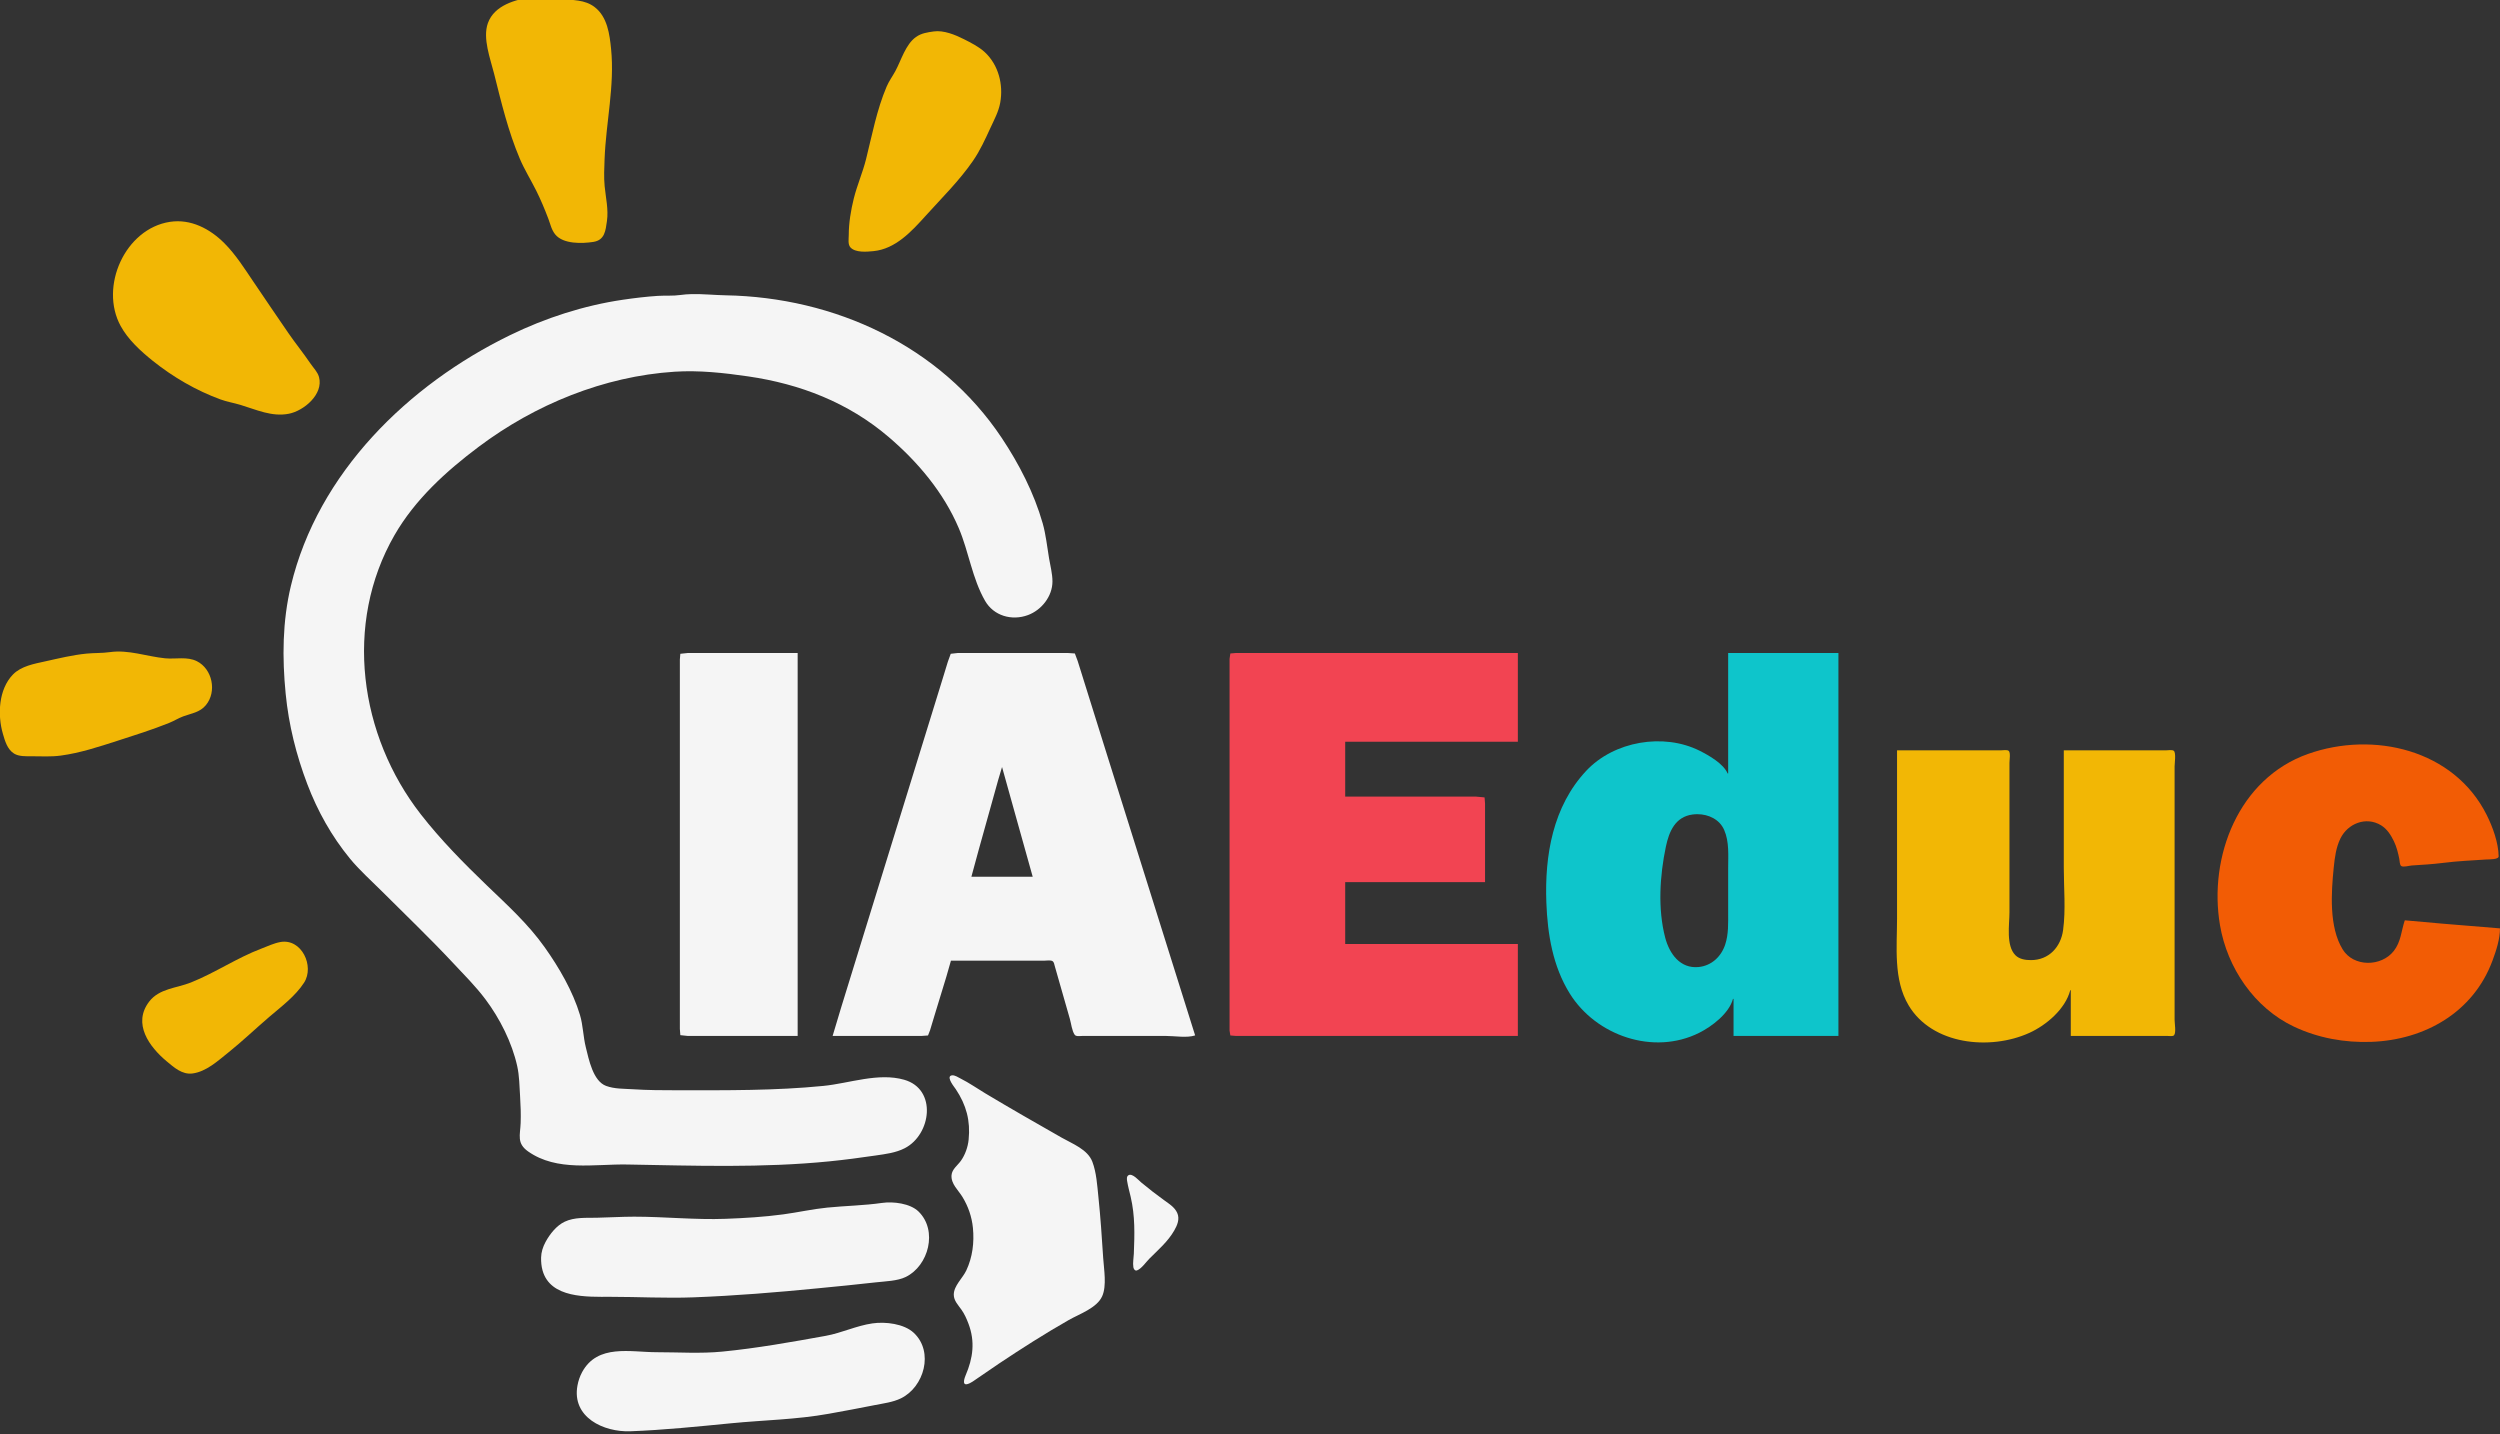 <?xml version="1.0" encoding="UTF-8" standalone="no"?>
<!-- Created with Inkscape (http://www.inkscape.org/) -->

<svg
   version="1.1"
   id="svg1"
   width="1487.36"
   height="853.44"
   viewBox="0 0 1487.36 853.44"
   sodipodi:docname="logo colorida.svg"
   inkscape:version="1.3 (0e150ed6c4, 2023-07-21)"
   xmlns:inkscape="http://www.inkscape.org/namespaces/inkscape"
   xmlns:sodipodi="http://sodipodi.sourceforge.net/DTD/sodipodi-0.dtd"
   xmlns="http://www.w3.org/2000/svg"
   xmlns:svg="http://www.w3.org/2000/svg">
  <rect x="0" y="0" width="1487.36" height="853.44" fill="#333333" stroke="none"/>
  <defs
     id="defs1" />
  <sodipodi:namedview
     id="namedview1"
     pagecolor="#000000"
     bordercolor="#000000"
     borderopacity="0.25"
     inkscape:showpageshadow="2"
     inkscape:pageopacity="0.0"
     inkscape:pagecheckerboard="0"
     inkscape:deskcolor="#d1d1d1"
     inkscape:zoom="0.52437795"
     inkscape:cx="798.08848"
     inkscape:cy="372.82269"
     inkscape:window-width="1708"
     inkscape:window-height="871"
     inkscape:window-x="2391"
     inkscape:window-y="-9"
     inkscape:window-maximized="1"
     inkscape:current-layer="g1" />
  <g
     inkscape:groupmode="layer"
     inkscape:label="Image"
     id="g1">
    <path
       style="fill:#f5f5f5;stroke:none"
       d="m 519.04,787.345 c -9.653,1.4 -18.259,5.686 -27.84,7.416 -20.422,3.687 -40.807,7.347 -61.44,9.369 -12.979,1.272 -26.029,0.363 -39.04,0.363 -15.603,0 -35.185,-5.078 -44.388,11.84 -1.351,2.484 -2.27,5.224 -2.778,8 -3.455,18.892 15.544,27.791 31.486,27.194 19.873,-0.744 40.047,-2.812 59.84,-4.751 19.47,-1.908 38.9,-2.179 58.24,-5.671 9.082,-1.64 18.149,-3.312 27.2,-5.124 5.209,-1.043 10.86,-1.697 15.68,-4.046 13.787,-6.718 19.733,-27.62 7.68,-38.942 -5.836,-5.482 -16.924,-6.767 -24.64,-5.647 z"
       id="path3798" />
    <path
       style="fill:#f5f5f5;stroke:none"
       d="m 524.8,715.665 c -10.812,1.568 -21.784,1.706 -32.64,2.791 -8.798,0.879 -17.476,2.854 -26.24,4.034 -11.348,1.528 -22.82,2.21 -34.24,2.637 -18.125,0.678 -36.253,-1.274 -54.4,-1.274 -7.481,0 -14.938,0.506 -22.4,0.639 -6.208,0.11 -13.12,-0.385 -18.88,2.335 -4.932,2.329 -8.867,7.359 -11.428,12.067 -1.531,2.815 -2.593,6.056 -2.65,9.28 -0.046,2.591 0.166,5.172 0.87,7.68 4.687,16.71 26.573,15.68 40.409,15.68 16.379,0 32.876,0.928 49.28,0.314 24.79,-0.928 49.546,-2.962 74.24,-5.391 11.421,-1.124 22.83,-2.201 34.24,-3.521 5.545,-0.642 12.871,-0.752 17.92,-3.222 13.602,-6.654 19.171,-27.596 7.597,-38.927 -4.935,-4.831 -15.049,-6.081 -21.677,-5.12"
       id="path3797" />
    <path
       style="fill:#f5f5f5;stroke:none"
       d="m 671.41,699.177 c -1.246,0.73 -1.014,2.366 -0.821,3.556 0.507,3.121 1.369,6.201 2.09,9.28 2.683,11.456 2.342,22.318 1.886,33.92 -0.103,2.612 -0.701,5.384 -0.276,8 0.171,1.054 0.949,2.336 2.19,1.873 2.659,-0.992 5.371,-5.003 7.36,-6.993 5.264,-5.264 10.971,-10.144 14.72,-16.64 1.846,-3.198 3.455,-6.936 1.822,-10.56 -1.541,-3.42 -4.968,-5.525 -7.902,-7.636 -4.608,-3.314 -9.073,-6.789 -13.44,-10.415 -1.543,-1.281 -5.342,-5.727 -7.63,-4.385"
       id="path3796" />
    <path
       id="path3795"
       style="fill:#f5f5f5;stroke:none"
       d="M 411.432 174.982 C 409.186 175.036 406.968 175.19 404.801 175.504 C 400.419 176.139 395.783 175.743 391.359 176.031 C 384.413 176.484 377.46 177.32 370.561 178.334 C 347.341 181.747 324.435 189.174 303.359 199.451 C 242.879 228.944 189.15 281.306 173.08 348.492 C 168.018 369.654 167.845 391.288 169.963 412.812 C 171.785 431.331 176.238 449.186 182.852 466.572 C 188.928 482.545 197.287 497.497 208.133 510.732 C 213.862 517.724 220.81 523.865 227.199 530.254 C 241.344 544.399 255.799 558.2 269.459 572.812 C 276.094 579.911 282.994 586.775 288.842 594.572 C 297.384 605.962 304.613 620.297 307.709 634.254 C 309.034 640.225 309.025 646.124 309.42 652.174 C 309.759 657.377 309.948 662.976 309.754 668.174 C 309.484 675.374 307.294 680.196 314.24 685.074 C 331.426 697.141 353.652 692.469 373.119 692.814 C 413.196 693.526 453.487 694.928 493.439 690.936 C 502.645 690.016 511.8 688.802 520.961 687.455 C 526.871 686.586 532.853 685.889 538.24 683.135 C 554.04 675.058 557.678 648.01 537.92 642.385 C 522.573 638.015 505.351 644.509 489.92 646.051 C 461.266 648.914 432.023 648.652 403.199 648.652 C 394.255 648.652 385.234 648.614 376.32 648.033 C 371.056 647.69 365.708 647.912 360.641 646.074 C 352.801 643.231 350.304 630.182 348.521 623.053 C 346.956 616.791 346.889 609.97 345.053 603.854 C 340.796 589.672 332.556 575.534 324.027 563.533 C 314.101 549.565 301.862 538.53 289.6 526.727 C 275.776 513.42 262.18 499.637 250.371 484.492 C 213.8 437.588 204.377 371.111 234.691 318.412 C 246.891 297.205 265.408 280.359 284.801 265.814 C 318.393 240.62 359.27 223.892 401.279 221.152 C 415.909 220.198 430.647 221.827 445.119 223.932 C 476.019 228.426 504.664 239.482 528.641 259.934 C 546.088 274.816 561.406 293.015 570.428 314.254 C 576.406 328.327 578.376 344.098 586.053 357.453 C 591.196 366.401 601.962 369.473 611.52 365.959 C 619.657 362.967 626.154 354.778 626.154 345.934 C 626.154 341.365 624.894 336.667 624.131 332.174 C 622.963 325.295 622.257 318.089 620.348 311.373 C 615.227 293.365 606.295 276.014 595.947 260.492 C 559.351 205.597 496.468 176.841 431.68 175.691 C 425.148 175.576 418.169 174.822 411.432 174.982 z M 569.92 388.492 L 565.635 388.965 L 563.947 393.613 L 560.316 405.453 L 546.875 448.973 L 511.996 561.934 L 500.348 599.693 L 495.359 616.332 L 537.279 616.332 L 548.16 616.332 L 552.119 616.049 L 553.373 612.812 L 555.973 604.174 L 563.012 581.133 L 565.76 571.533 L 609.6 571.533 L 621.439 571.533 C 622.753 571.533 625.019 571.104 626.176 571.818 C 627.098 572.387 627.243 573.78 627.52 574.732 C 628.325 577.501 629.104 580.279 629.893 583.053 C 632.077 590.735 634.25 598.424 636.48 606.094 C 637.291 608.879 637.715 613.246 639.375 615.623 C 640.202 616.807 642.585 616.332 643.84 616.332 L 656.32 616.332 L 693.76 616.332 C 698.937 616.332 706.13 617.612 711.039 616.014 L 658.787 449.613 L 645.076 405.773 L 641.172 393.293 L 639.48 388.777 L 635.199 388.492 L 624.32 388.492 L 582.08 388.492 L 569.92 388.492 z M 596.16 456.332 L 603.389 482.254 L 614.4 521.613 L 577.92 521.613 L 582.268 505.613 L 589.947 478.094 L 593.875 464.014 L 596.16 456.332 z M 566.492 639.748 C 566.255 639.765 566.027 639.814 565.811 639.9 C 563.027 641.016 567.784 646.729 568.641 648.014 C 574.929 657.446 577.425 666.827 576.277 678.094 C 575.837 682.418 574.212 687.018 571.707 690.572 C 569.769 693.322 566.36 695.599 566.1 699.213 C 565.73 704.336 570.063 707.986 572.543 712.014 C 576.037 717.689 578.187 723.931 578.838 730.572 C 579.681 739.18 578.606 747.959 574.893 755.854 C 572.738 760.434 567.445 764.934 567.445 770.254 C 567.445 773.846 570.1 776.477 572.027 779.213 C 573.836 781.78 575.08 784.61 576.188 787.533 C 580.224 798.187 578.894 807.994 574.488 818.254 C 573.925 819.565 572.213 824.213 575.359 823.504 C 577.59 823.001 579.884 821.097 581.76 819.854 C 585.958 817.069 590.049 814.116 594.24 811.32 C 607.874 802.226 621.595 793.466 635.84 785.344 C 642.138 781.752 652.564 778.236 655.723 771.213 C 658.536 764.959 656.774 755.151 656.34 748.492 C 655.543 736.278 654.762 724.209 653.482 712.014 C 652.769 705.219 652.338 697.656 649.904 691.213 C 647.116 683.83 638.067 680.505 631.68 676.863 C 616.467 668.189 601.257 659.519 586.24 650.51 C 581.351 647.576 576.622 644.248 571.52 641.689 C 570.236 641.046 568.152 639.628 566.492 639.748 z " />
    <path
       style="fill:#f2b705;stroke:none;fill-opacity:1"
       d="m 166.72,560.471 c -3.826,0.706 -7.578,2.518 -11.2,3.89 -14.525,5.503 -27.48,14.378 -41.92,20.156 -8.497,3.4 -18.808,3.542 -24.81,11.336 -10.122,13.145 0.059,26.971 10.41,35.597 4.366,3.638 9.204,8.027 15.36,7.2 8.13,-1.092 14.953,-7.399 21.12,-12.333 8.513,-6.812 16.36,-14.346 24.64,-21.422 7.184,-6.139 15.375,-12.231 20.582,-20.241 6.321,-9.723 -1.384,-26.542 -14.182,-24.182"
       id="path3794" />
    <path
       id="path3793"
       style="fill:#0ec5cb;stroke:none;fill-opacity:1"
       d="M 1028.16 388.492 L 1028.16 460.174 L 1027.84 460.174 C 1025.386 454.359 1016.624 449.369 1011.199 446.656 C 989.663 435.888 960.23 440.962 943.723 458.578 C 923.839 479.797 918.946 508.947 919.994 536.973 C 920.697 555.761 923.794 574.795 933.893 591.053 C 949.496 616.172 983.722 628.069 1010.881 614.49 C 1018.529 610.666 1028.67 602.985 1031.039 594.254 L 1031.359 594.254 L 1031.359 616.332 L 1093.76 616.332 L 1093.76 388.492 L 1028.16 388.492 z M 1009.856 484.398 C 1016.449 484.415 1023.03 487.455 1025.787 493.773 C 1028.875 500.85 1028.16 508.963 1028.16 516.492 L 1028.16 542.732 C 1028.16 549.141 1028.439 555.76 1026.402 561.934 C 1024.022 569.149 1018.262 574.572 1010.561 575.33 C 999.544 576.414 993.173 567.321 990.68 557.773 C 986.219 540.695 987.499 520.816 991.105 503.693 C 993.023 494.591 996.743 485.907 1007.039 484.576 C 1007.97 484.456 1008.913 484.396 1009.856 484.398 z " />
    <path
       style="fill:#f2b705;stroke:none;fill-opacity:1"
       d="m 1128.64,446.413 v 99.84 c 0,17.104 -2.286,36.462 6.856,51.84 14.013,23.569 48.53,27.016 71.864,16.412 10.084,-4.583 21.413,-14.153 24.32,-25.372 h 0.32 v 27.2 h 46.4 11.2 c 0.982,0 3.192,0.41 3.876,-0.473 1.257,-1.622 0.284,-7.092 0.284,-9.127 v -24.96 -97.28 -28.48 c 0,-1.76 0.964,-8.202 -0.473,-9.316 -0.973,-0.754 -3.473,-0.284 -4.647,-0.284 h -12.48 -48.32 v 69.76 c 0,12.158 1.215,25.07 -0.403,37.12 -1.374,10.235 -8.546,17.92 -19.117,17.92 -3.248,0 -6.838,-0.48 -9.259,-2.901 -5.715,-5.715 -3.541,-18.278 -3.541,-25.579 v -67.52 -21.44 c 0,-1.45 0.752,-6.126 -0.473,-7.076 -0.973,-0.754 -3.473,-0.284 -4.647,-0.284 h -12.8 -48.96"
       id="path3791" />
    <path
       style="fill:#f25c05;stroke:none;fill-opacity:1"
       d="m 1487.36,552.333 -34.56,-2.837 -22.08,-1.963 c -2.131,6.306 -2.212,12.693 -6.551,18.24 -7.377,9.429 -23.893,9.719 -30.431,-0.96 -8.168,-13.342 -6.792,-33.716 -5.301,-48.64 0.58,-5.807 1.364,-11.966 3.961,-17.28 4.395,-8.991 15.317,-13.344 24.242,-7.862 3.568,2.192 5.816,5.797 7.601,9.462 1.605,3.293 2.502,6.984 3.215,10.56 0.214,1.075 0.179,3.518 1.17,4.19 1.23,0.834 4.805,-0.235 6.253,-0.33 6.17,-0.405 12.426,-0.755 18.56,-1.536 8.444,-1.075 17.107,-1.465 25.6,-2.022 1.568,-0.103 7.559,0.13 7.521,-1.908 -0.152,-8.186 -3.512,-17.408 -7.125,-24.633 -19.457,-38.914 -67.438,-50.047 -106.317,-36.262 -41.301,14.644 -59.252,61.172 -52.347,101.862 4.302,25.347 20.418,49.238 44.027,60.387 14.353,6.778 30.256,9.64 46.08,9.047 31.721,-1.187 60.584,-17.519 72.013,-48.314 2.205,-5.942 4.462,-12.805 4.467,-19.2"
       id="path3790" />
    <path
       style="fill:#f24452;stroke:none;fill-opacity:1"
       d="m 903.04,616.333 v -54.72 h -102.72 v -36.8 h 83.2 v -37.12 -9.6 l -0.284,-3.687 -5.156,-0.473 h -15.36 -62.4 v -32.64 h 102.72 v -52.8 h -126.72 -32.64 -8.32 l -3.367,0.284 -0.473,3.236 v 8.96 36.8 134.4 32.96 8 l 0.473,2.916 3.367,0.284 h 8.32 32.64 126.72"
       id="path3788" />
    <path
       style="fill:#f5f5f5;stroke:none"
       d="m 474.56,616.333 v -227.84 h -52.48 -12.8 l -4.516,0.473 -0.284,3.367 v 8.64 33.92 130.56 37.12 9.6 l 0.284,3.687 4.516,0.473 h 12.8 52.48"
       id="path3786" />
    <path
       style="fill:#f2b705;stroke:none;fill-opacity:1"
       d="m 65.28,387.985 c -4.509,0.654 -9.212,0.424 -13.76,0.871 -8.326,0.819 -16.488,2.829 -24.64,4.625 -6.547,1.442 -14.315,2.808 -19.181,7.818 -8.579,8.834 -9.243,24.001 -6.004,35.194 1.244,4.299 2.613,9.273 6.625,11.815 2.918,1.848 7.239,1.624 10.56,1.625 5.845,0.002 11.43,0.385 17.28,-0.403 11.436,-1.54 22.651,-5.242 33.6,-8.769 10.3,-3.318 20.667,-6.583 30.72,-10.604 2.938,-1.175 5.711,-2.928 8.64,-4.004 4.898,-1.801 9.771,-2.304 13.351,-6.619 6.725,-8.107 3.82,-21.575 -5.351,-26.16 -5.84,-2.92 -12.654,-1.113 -18.88,-1.723 -10.888,-1.067 -21.854,-5.276 -32.96,-3.665"
       id="path3785" />
    <path
       style="fill:#f2b705;stroke:none;fill-opacity:1"
       d="m 101.12,131.985 c -26.692,4.057 -42.113,38.549 -29.348,61.948 4.432,8.125 11.977,15.028 19.108,20.736 12.064,9.658 25.797,17.653 40.32,22.97 3.833,1.403 7.933,2.066 11.84,3.24 9.476,2.848 18.647,7.251 28.8,5.277 8.906,-1.732 20.721,-11.577 17.954,-21.824 -0.825,-3.054 -3.311,-5.441 -5.046,-8 -4.225,-6.233 -8.959,-12.04 -13.224,-18.24 -6.948,-10.1 -13.818,-20.252 -20.696,-30.4 -5.397,-7.962 -10.561,-16.212 -17.388,-23.04 -8.529,-8.529 -19.908,-14.555 -32.32,-12.668"
       id="path3783" />
    <path
       style="fill:#f2b705;stroke:none;fill-opacity:1"
       d="m 555.52,18.705 c -3.793,0.55 -7.327,1.003 -10.56,3.305 -6.215,4.426 -8.745,13.751 -12.252,20.243 -1.685,3.12 -3.826,6.009 -5.216,9.28 -5.892,13.858 -8.625,28.686 -12.253,43.2 -1.982,7.93 -5.306,15.416 -7.28,23.36 -1.73,6.964 -2.996,14.584 -2.999,21.76 -8.6e-4,2.271 -0.642,5.534 1.01,7.339 2.965,3.239 9.726,2.608 13.71,2.218 13.114,-1.285 22.711,-11.796 31.083,-21.077 9.546,-10.583 20.004,-20.86 28.113,-32.64 4.199,-6.101 7.255,-12.82 10.336,-19.52 2.239,-4.868 4.892,-9.71 5.856,-15.04 1.949,-10.77 -0.966,-22.428 -9.148,-30.061 -3.483,-3.249 -8.25,-5.638 -12.48,-7.776 -5.108,-2.581 -12.065,-5.44 -17.92,-4.591"
       id="path3782" />
    <path
       style="fill:#f2b705;stroke:none;fill-opacity:1"
       d="m 316.8,-1.775 c -9.967,1.446 -22.704,4.809 -26.541,15.548 -3.221,9.017 1.481,21.195 3.702,30.08 4.25,16.999 8.415,34.389 15.29,50.56 2.763,6.499 6.554,12.572 9.708,18.88 2.753,5.507 5.135,11.2 7.308,16.96 1.219,3.23 1.847,6.537 4.11,9.279 4.762,5.772 15.902,5.415 22.582,4.397 6.887,-1.05 7.318,-6.785 8.132,-12.396 0.996,-6.863 -0.701,-13.982 -1.369,-20.8 -0.507,-5.171 -0.231,-10.807 -0.037,-16 0.819,-21.88 6.078,-43.573 3.877,-65.6 -0.877,-8.779 -2.201,-18.984 -9.643,-24.809 -6.113,-4.785 -13.267,-4.034 -20.48,-5.083 -5.421,-0.789 -11.151,-1.812 -16.64,-1.016"
       id="path3749" />
  </g>
</svg>

